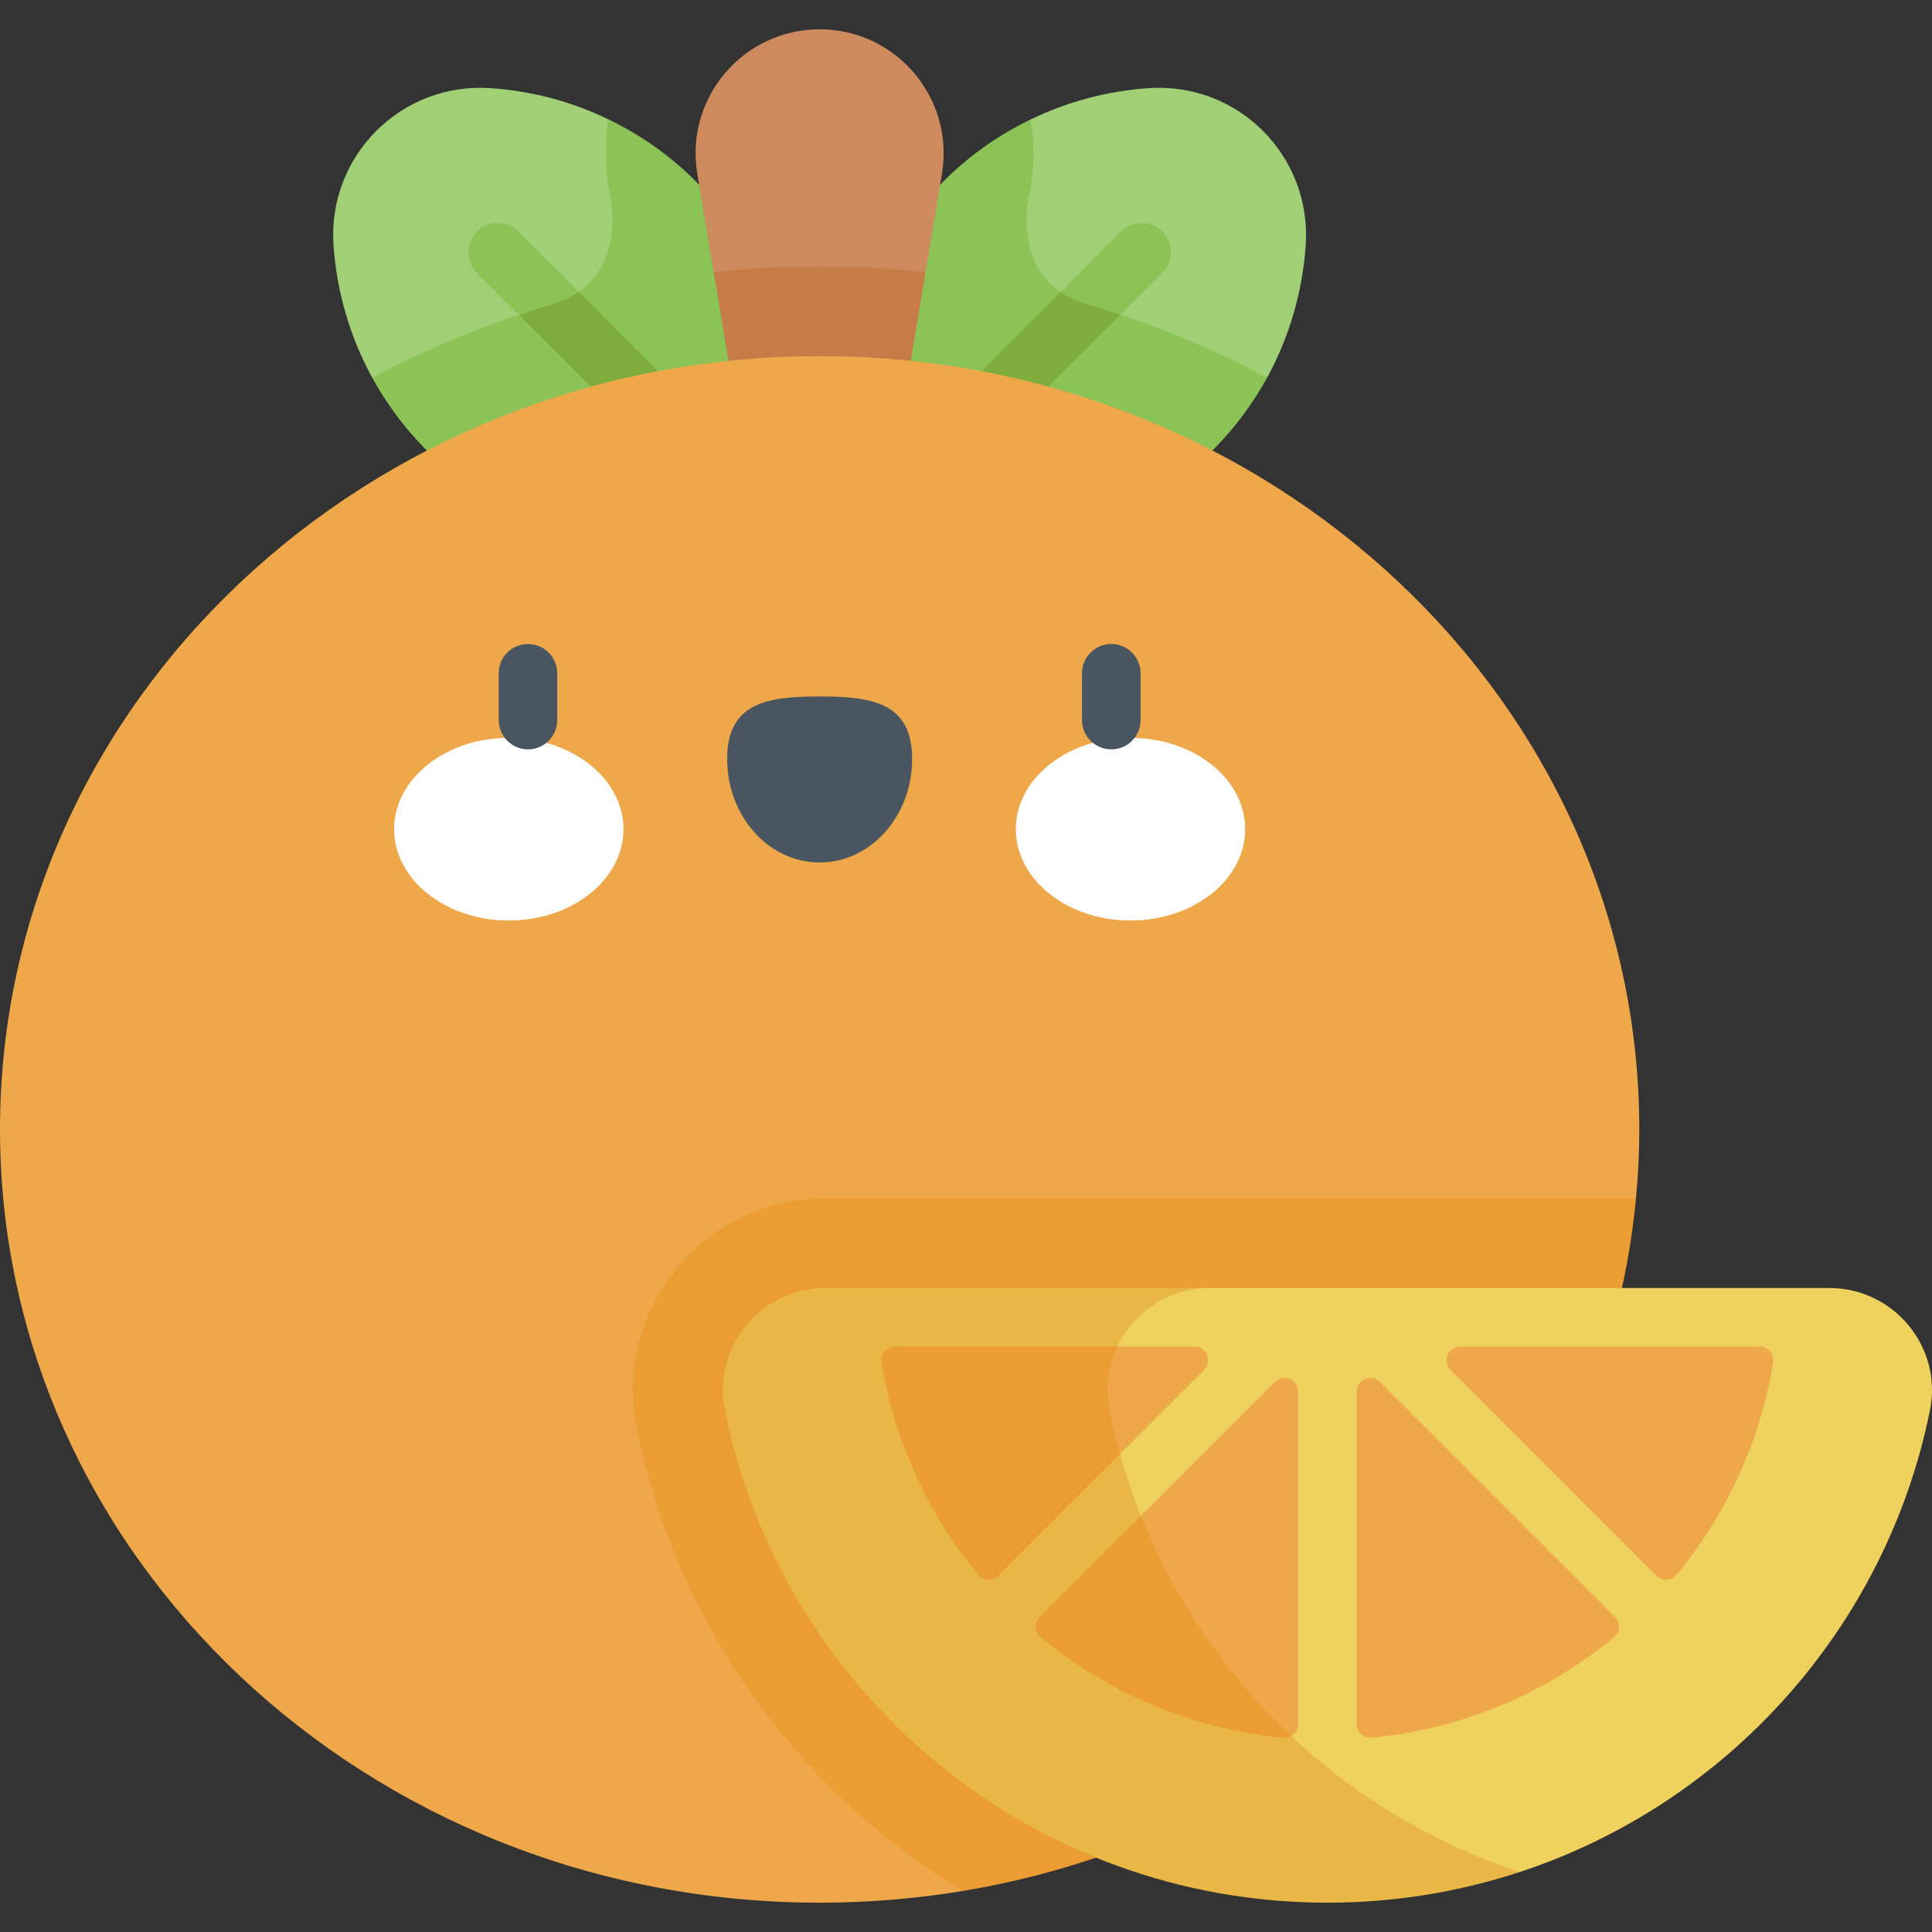 <svg width="24" height="24" viewBox="0 0 24 24" fill="none" xmlns="http://www.w3.org/2000/svg">
<rect x="0" y="0" width="24" height="24" fill="#333333" stroke="none"/>
<g clip-path="url(#clip0_127_1839)">
<path d="M7.559 1.483C7.11 1.266 6.615 1.13 6.095 1.095C4.985 1.019 4.067 1.936 4.143 3.047C4.183 3.617 4.343 4.18 4.625 4.694C7.271 6.036 9.77 4.694 7.559 1.483Z" fill="#A0CF76"/>
<path d="M8.686 2.296C8.365 1.963 7.983 1.687 7.559 1.483C7.515 1.759 7.514 2.047 7.562 2.34C7.561 2.352 7.875 3.485 6.856 3.782C6.073 4.011 5.326 4.318 4.625 4.694C4.795 5.003 5.008 5.295 5.266 5.559C7.863 8.364 12 6.909 8.686 2.296Z" fill="#8CC357"/>
<path d="M15.739 4.694C16.021 4.18 16.181 3.617 16.22 3.047C16.296 1.936 15.379 1.019 14.268 1.095C13.749 1.131 13.254 1.266 12.805 1.483C10.8 4.235 12.933 6.194 15.739 4.694Z" fill="#A0CF76"/>
<path d="M15.098 5.559C15.356 5.294 15.569 5.003 15.739 4.694C15.033 4.315 14.285 4.009 13.508 3.782C12.478 3.481 12.802 2.347 12.801 2.342C12.851 2.048 12.849 1.759 12.805 1.483C12.381 1.687 11.999 1.963 11.678 2.296C8.525 5.996 12 8.652 15.098 5.559Z" fill="#8CC357"/>
<path d="M13.918 3.911L14.439 3.391C14.581 3.249 14.581 3.018 14.439 2.876C14.297 2.734 14.067 2.734 13.925 2.876L13.173 3.628C12.964 4.042 13.417 4.279 13.918 3.911Z" fill="#8CC357"/>
<path d="M11.499 5.816C11.57 5.887 11.663 5.923 11.756 5.923C11.849 5.923 11.942 5.887 12.013 5.816L13.918 3.911C13.782 3.866 13.646 3.822 13.508 3.782C13.375 3.743 13.265 3.69 13.173 3.628L11.499 5.302C11.357 5.444 11.357 5.674 11.499 5.816Z" fill="#7EAD3E"/>
<path d="M7.19 3.627L6.439 2.876C6.297 2.734 6.067 2.734 5.925 2.876C5.783 3.018 5.783 3.249 5.925 3.391L6.445 3.911C6.948 4.359 7.526 4.163 7.19 3.627Z" fill="#8CC357"/>
<path d="M8.608 5.923C8.701 5.923 8.794 5.887 8.865 5.816C9.007 5.674 9.007 5.444 8.865 5.302L7.19 3.627C7.099 3.69 6.989 3.743 6.856 3.782C6.718 3.822 6.581 3.866 6.445 3.911L8.35 5.816C8.421 5.887 8.514 5.923 8.608 5.923Z" fill="#7EAD3E"/>
<path d="M11.498 3.381C11.576 2.911 11.646 2.489 11.701 2.157C11.858 1.227 11.14 0.364 10.182 0.364C9.23 0.364 8.506 1.218 8.662 2.157C9.088 4.712 8.356 0.318 8.866 3.381C9.414 4.424 10.982 4.424 11.498 3.381Z" fill="#CD8A5D"/>
<path d="M10.182 6.909C10.602 6.909 10.96 6.606 11.029 6.191C11.183 5.267 11.354 4.244 11.498 3.381C11.064 3.333 10.625 3.309 10.182 3.309C9.739 3.309 9.3 3.333 8.866 3.381C8.968 3.988 9.117 4.887 9.335 6.191C9.404 6.606 9.762 6.909 10.182 6.909Z" fill="#C77C48"/>
<path d="M20.323 14.885C20.349 14.603 20.364 14.318 20.364 14.03C20.364 8.724 15.805 4.424 10.182 4.424C4.559 4.424 0 8.725 0 14.03C0 19.335 4.559 23.636 10.182 23.636C10.789 23.636 11.384 23.586 11.962 23.49L20.323 14.885Z" fill="#EEA849"/>
<path d="M20.323 14.885H10.254C8.75 14.885 7.612 16.26 7.91 17.737C8.304 19.691 9.371 21.469 10.915 22.746C11.249 23.023 11.6 23.27 11.962 23.49C16.446 22.744 19.917 19.23 20.323 14.885Z" fill="#EB9C32"/>
<path d="M23.975 17.517C24.133 16.732 23.525 16 22.724 16C22.191 16 18.324 16 15.032 16C12 16 11.081 16.732 11.239 17.517C11.785 20.222 14.4 23.255 18.879 23.255C21.458 22.406 23.43 20.22 23.975 17.517Z" fill="#EFD15E"/>
<path d="M13.782 17.517C13.623 16.732 14.231 16 15.032 16C12.599 16 10.479 16 10.254 16C9.453 16 8.845 16.732 9.004 17.517C9.708 21.011 12.795 23.636 16.489 23.636C17.324 23.636 18.127 23.502 18.879 23.255C16.301 22.406 14.327 20.222 13.782 17.517Z" fill="#E9B746"/>
<path d="M14.043 9.166C14.83 9.166 15.468 9.674 15.468 10.3C15.468 10.927 14.83 11.435 14.043 11.435C13.256 11.435 12.619 10.927 12.619 10.3C12.619 9.674 13.256 9.166 14.043 9.166Z" fill="white"/>
<path d="M10.182 8.652C10.816 8.652 11.331 8.719 11.331 9.428C11.331 10.138 10.816 10.714 10.182 10.714C9.547 10.714 9.033 10.138 9.033 9.428C9.033 8.719 9.547 8.652 10.182 8.652Z" fill="#495560"/>
<path d="M6.32 9.166C7.107 9.166 7.745 9.674 7.745 10.3C7.745 10.927 7.107 11.435 6.32 11.435C5.534 11.435 4.896 10.927 4.896 10.3C4.896 9.674 5.534 9.166 6.32 9.166Z" fill="white"/>
<path d="M6.559 9.309C6.358 9.309 6.195 9.146 6.195 8.945V8.364C6.195 8.163 6.358 8 6.559 8C6.759 8 6.922 8.163 6.922 8.364V8.945C6.922 9.146 6.759 9.309 6.559 9.309Z" fill="#495560"/>
<path d="M13.805 9.309C13.604 9.309 13.441 9.146 13.441 8.945V8.364C13.441 8.163 13.604 8 13.805 8C14.006 8 14.169 8.163 14.169 8.364V8.945C14.169 9.146 14.006 9.309 13.805 9.309Z" fill="#495560"/>
<path d="M17.039 21.587C18.149 21.479 19.19 21.048 20.05 20.339C20.128 20.276 20.134 20.159 20.063 20.088L17.143 17.168C17.036 17.061 16.853 17.136 16.853 17.288V21.417C16.853 21.517 16.94 21.596 17.039 21.587Z" fill="#EEA849"/>
<path d="M18.02 17.017C18.801 17.797 19.796 18.793 20.577 19.574C20.648 19.645 20.765 19.639 20.829 19.561C21.457 18.798 21.867 17.894 22.027 16.925C22.044 16.821 21.964 16.727 21.859 16.727H18.14C17.989 16.727 17.913 16.91 18.02 17.017Z" fill="#EEA849"/>
<path d="M16.04 21.565C16.091 21.535 16.126 21.481 16.126 21.417V17.288C16.126 17.136 15.943 17.061 15.836 17.168L14.174 18.83C13.595 20.209 14.521 21.305 16.04 21.565Z" fill="#EEA849"/>
<path d="M12.928 20.339C13.789 21.048 14.829 21.479 15.939 21.587C15.976 21.59 16.011 21.582 16.04 21.565C15.233 20.807 14.591 19.875 14.174 18.83L12.916 20.087C12.845 20.158 12.851 20.275 12.928 20.339Z" fill="#EB9C32"/>
<path d="M13.913 18.062L14.958 17.017C15.065 16.91 14.989 16.727 14.838 16.727H13.88C13.057 16.909 13.029 17.992 13.913 18.062Z" fill="#EEA849"/>
<path d="M10.951 16.925C11.111 17.894 11.521 18.799 12.15 19.561C12.214 19.639 12.331 19.645 12.402 19.573L13.913 18.061C13.863 17.883 13.819 17.701 13.782 17.517C13.725 17.237 13.767 16.963 13.88 16.727H11.119C11.014 16.727 10.934 16.821 10.951 16.925Z" fill="#EB9C32"/>
</g>
<defs>
<clipPath id="clip0_127_1839">
<rect width="24" height="24" fill="white"/>
</clipPath>
</defs>
</svg>
